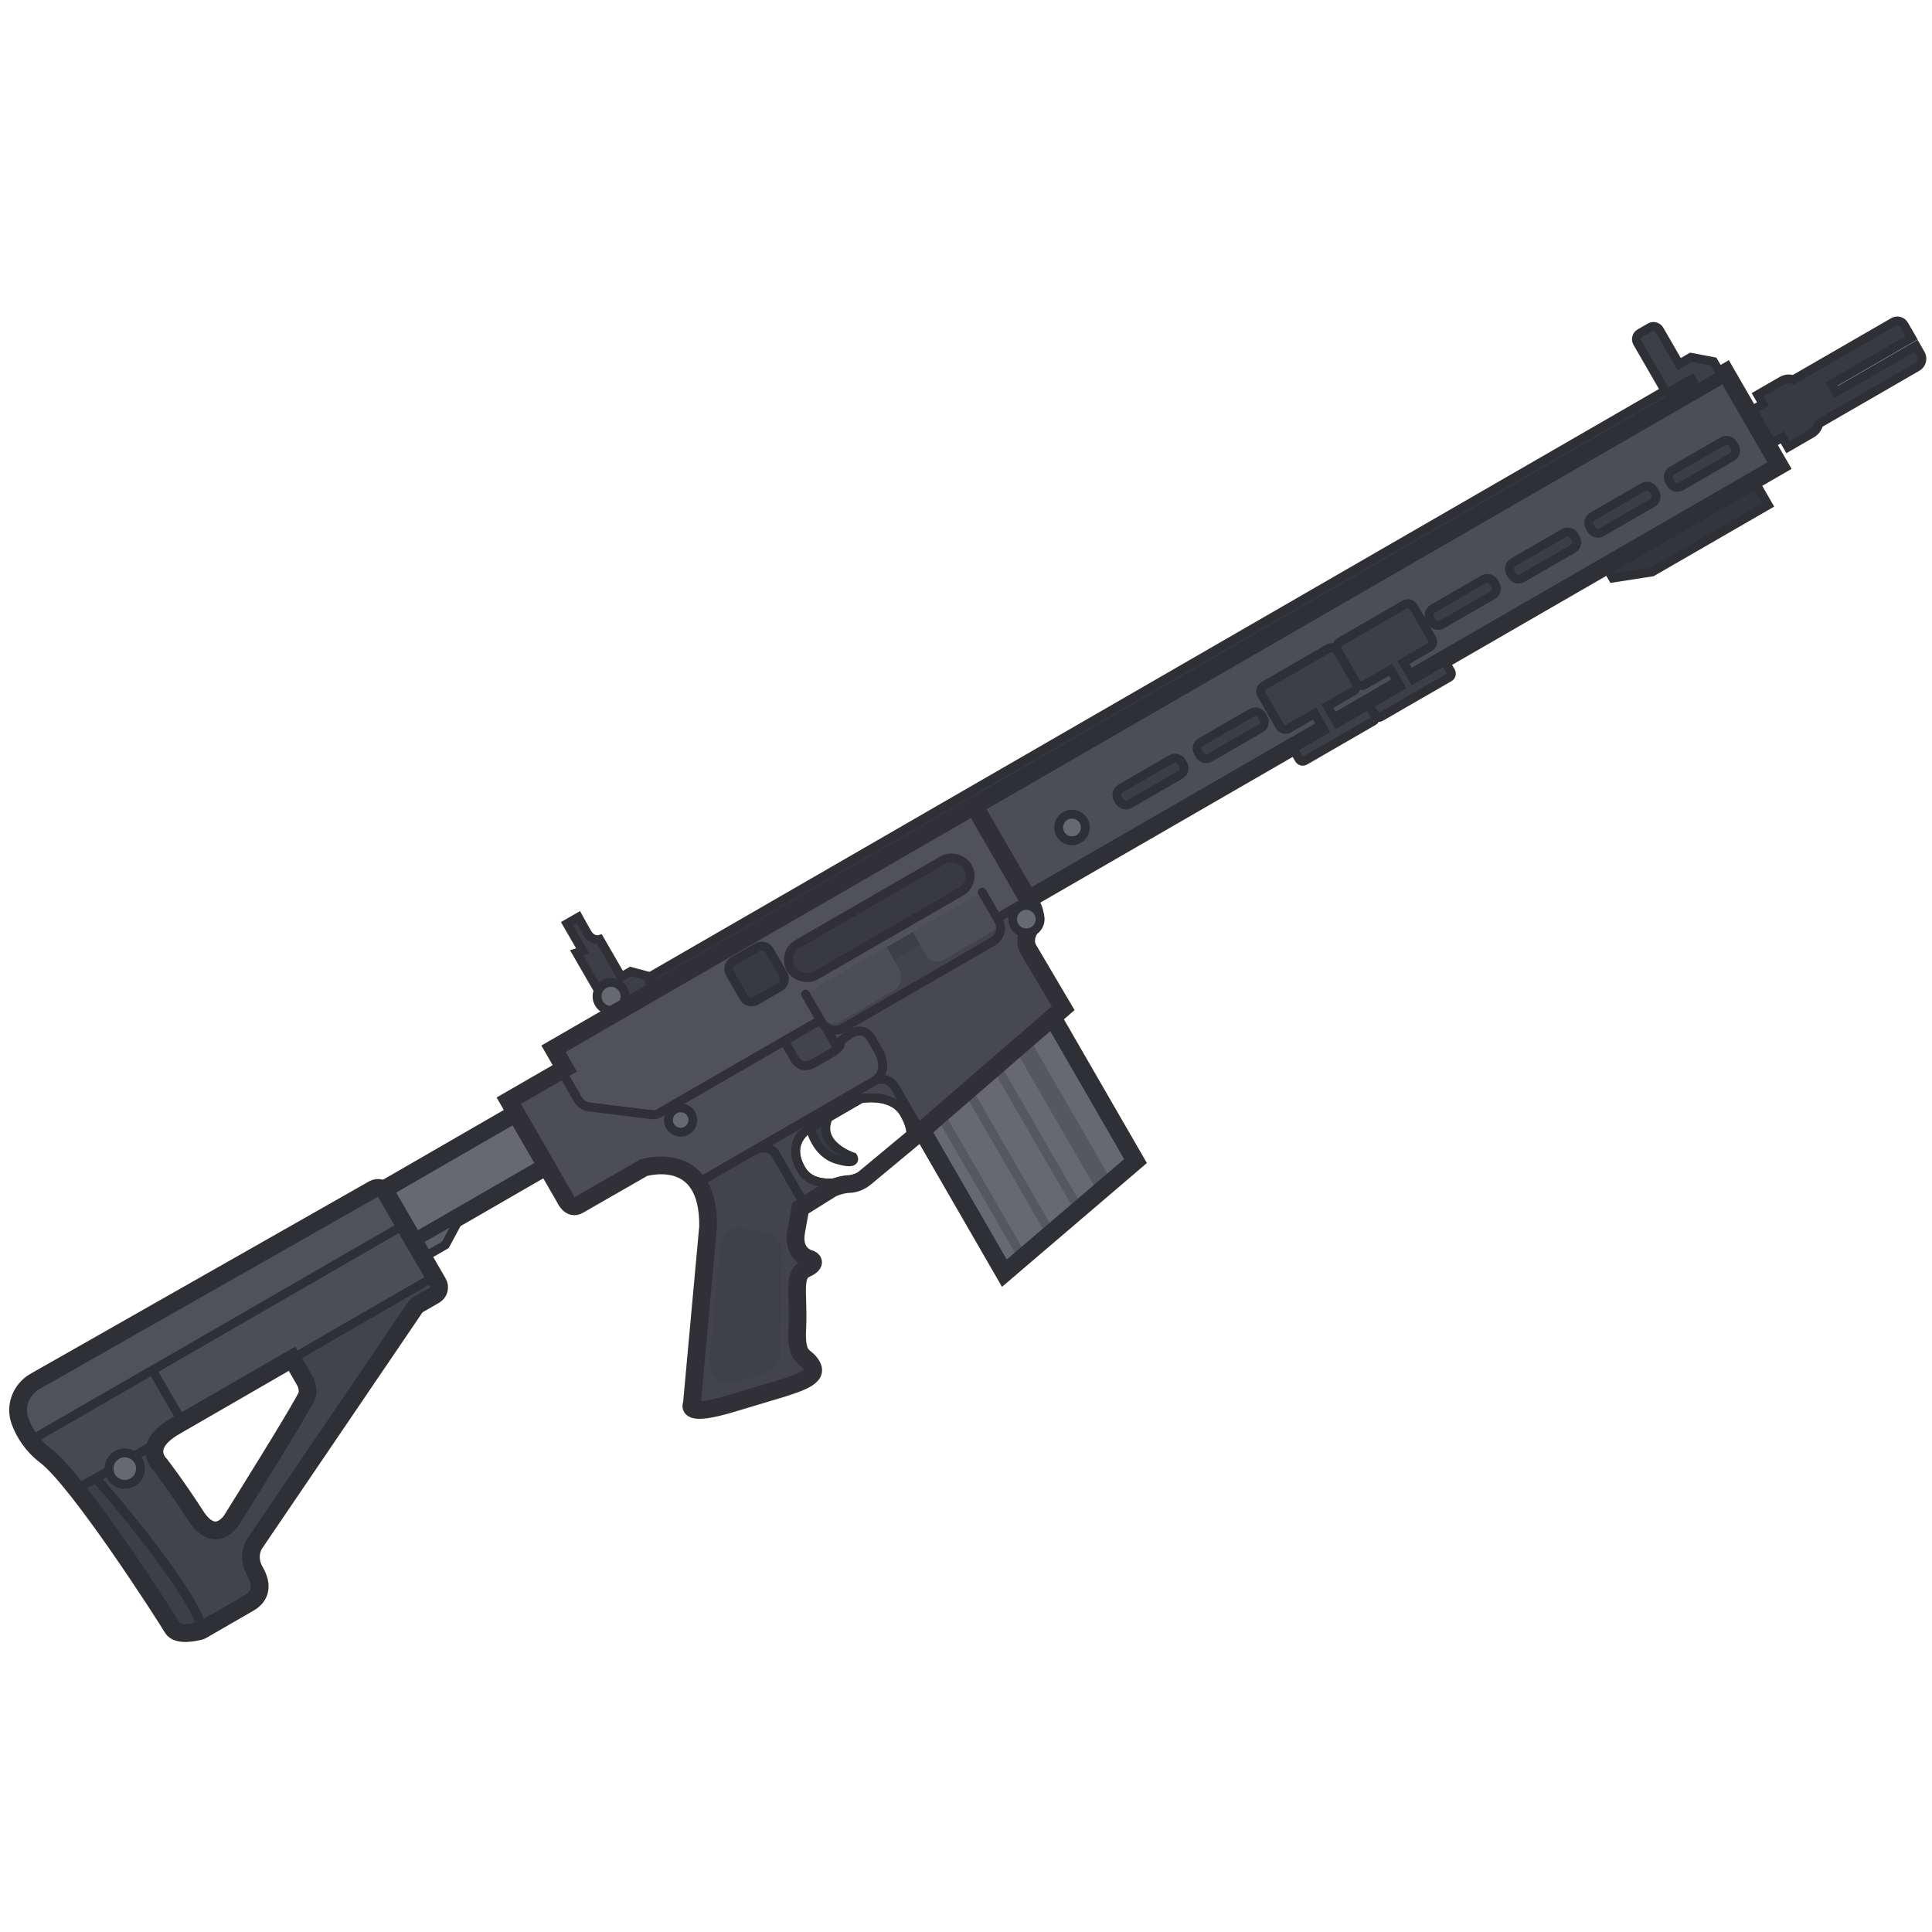 <svg width="110" height="110" viewBox="0 0 110 110" fill="none" xmlns="http://www.w3.org/2000/svg">
<g clip-path="url(#clip0_619_1189)">
<path d="M52.5 64.376L57.184 72.489L64.652 66.107L59.665 57.47L52.5 64.376Z" fill="#686873"/>
<path d="M53.317 63.589C53.32 63.595 53.323 63.601 53.326 63.607L58.01 71.72C58.018 71.734 58.028 71.747 58.038 71.759L58.425 71.429L53.764 63.355C53.739 63.312 53.703 63.279 53.661 63.257L53.317 63.589Z" fill="#575760"/>
<path d="M63.274 67.285C63.269 67.222 63.249 67.159 63.216 67.102L58.799 59.451C58.668 59.225 58.367 59.154 58.125 59.294C57.884 59.433 57.794 59.73 57.924 59.956L62.342 67.607C62.408 67.722 62.519 67.797 62.643 67.824L63.274 67.285Z" fill="#575760"/>
<path d="M56.937 60.568C56.867 60.447 56.712 60.406 56.592 60.476C56.471 60.545 56.429 60.7 56.499 60.821L61.063 68.726C61.133 68.847 61.287 68.888 61.408 68.818C61.529 68.748 61.57 68.594 61.501 68.473L56.937 60.568Z" fill="#575760"/>
<path d="M55.157 62.157C55.278 62.087 55.432 62.129 55.502 62.249L59.756 69.619C59.826 69.74 59.785 69.894 59.664 69.964C59.543 70.033 59.389 69.992 59.319 69.871L55.064 62.502C54.995 62.381 55.036 62.227 55.157 62.157Z" fill="#575760"/>
<path d="M52.5 64.376L57.184 72.489L64.652 66.107L59.665 57.47L52.5 64.376Z" stroke="#2F2F36" stroke-width="1.01" stroke-miterlimit="3.994" stroke-linecap="round"/>
<path d="M21.267 67.699L1.98 78.659C1.193 79.113 0.826 80.069 1.143 80.921C1.379 81.557 1.813 82.283 2.595 82.881C4.479 84.301 9.503 92.144 9.819 92.691C10.091 93.161 11.112 92.936 11.39 92.862C11.43 92.855 11.473 92.829 11.517 92.804L14.185 91.264C14.797 90.91 15.004 90.309 14.512 89.457C14.02 88.604 14.482 87.914 14.482 87.914L23.639 74.434C23.675 74.37 23.745 74.315 23.811 74.277L24.751 73.734C24.992 73.595 25.075 73.285 24.936 73.044L21.963 67.894C21.818 67.643 21.507 67.56 21.267 67.699ZM17.485 79.431C17.303 79.973 13.184 86.55 13.184 86.55C13.184 86.55 12.254 88.02 11.144 86.299C10.034 84.578 9.107 83.378 9.107 83.378C9.107 83.378 7.988 82.348 9.956 81.212L16.626 77.361L17.352 78.618C17.363 78.612 17.668 78.888 17.485 79.431Z" fill="#4D4D57"/>
<path d="M16.647 77.349L17.373 78.606C17.557 78.924 17.613 79.022 17.507 79.418C17.324 79.961 13.205 86.538 13.205 86.538C13.205 86.538 12.275 88.008 11.165 86.287C10.055 84.566 9.129 83.366 9.129 83.366C9.129 83.366 8.587 82.845 8.935 82.151L5.471 84.151C5.471 84.151 10.412 89.754 11.449 92.435L10.526 92.968C10.88 92.977 11.259 92.891 11.412 92.85C11.451 92.842 11.495 92.817 11.539 92.792L14.207 91.252C14.819 90.898 15.026 90.297 14.534 89.445C14.041 88.592 14.503 87.902 14.503 87.902L23.661 74.422C23.697 74.358 23.767 74.303 23.832 74.265L24.773 73.722C25.013 73.583 25.096 73.272 24.958 73.032L24.749 72.671L16.647 77.349Z" fill="#43434C" stroke="#2F2F36" stroke-width="0.505" stroke-miterlimit="3.994" stroke-linecap="round"/>
<path d="M103.146 24.682L101.801 25.459L101.479 24.901L100.659 25.375L99.561 23.472L100.381 22.999L100.078 22.474L101.445 21.685C101.658 21.561 101.901 21.546 102.112 21.62L107.805 18.333C108.024 18.207 108.289 18.287 108.409 18.495L108.838 19.238L104.278 21.871L104.537 22.319L109.086 19.693L109.351 20.152C109.502 20.415 109.414 20.742 109.152 20.894L103.554 24.126C103.509 24.354 103.364 24.556 103.146 24.682Z" fill="#393941" stroke="#2F2F36" stroke-width="0.505" stroke-miterlimit="3.994"/>
<path d="M91.428 32.236L91.82 32.913L94.067 32.564L100.671 28.751L99.699 27.067L91.428 32.236Z" fill="#34343C" stroke="#2F2F36" stroke-width="0.505" stroke-miterlimit="3.994"/>
<path d="M55.469 45.882L55.458 45.888L58.551 51.245L46.753 58.057L47.697 59.692C47.697 59.692 47.96 59.591 47.833 59.372C47.764 59.252 48.507 58.822 48.507 58.822C48.507 58.822 49.196 58.425 49.594 59.114L50.036 59.879C50.036 59.879 50.691 61.014 49.74 61.564L49.734 61.569L49.807 61.527C49.807 61.527 50.532 61.167 50.98 61.944L52.413 64.425L60.533 57.405L58.556 54.056C58.556 54.056 58.156 53.493 58.752 52.704C58.752 52.704 59.162 52.278 58.739 51.545L55.469 45.882Z" fill="#484851" stroke="#303036" stroke-width="0.505" stroke-miterlimit="3.994" stroke-linecap="round"/>
<path d="M46.118 64.152C46.118 64.152 46.395 65.64 47.644 66.012C48.894 66.384 48.569 65.872 48.569 65.872C48.569 65.872 46.366 65.161 47.212 63.521L46.992 63.14L45.775 63.842L46.118 64.152Z" fill="#393941" stroke="#2F2F36" stroke-width="0.505" stroke-miterlimit="3.994"/>
<path d="M40.315 69.837C40.329 68.665 40.087 67.876 39.723 67.351L42.786 65.582C43.738 65.032 44.132 65.665 44.132 65.665L45.837 68.618L45.569 68.786L45.328 70.135C45.087 71.484 46.157 71.697 46.157 71.697C46.157 71.697 46.611 71.902 45.862 72.247C45.345 72.485 45.363 73.096 45.392 74.08C45.405 74.52 45.421 75.034 45.391 75.624C45.328 76.908 45.585 77.12 45.864 77.351C46 77.463 46.141 77.579 46.253 77.823C46.538 78.445 45.272 78.823 43.116 79.465C42.716 79.584 42.285 79.713 41.827 79.854C38.906 80.753 39.389 79.949 39.389 79.949L40.315 69.837Z" fill="#43434C" stroke="#2F2F36" stroke-width="0.505" stroke-miterlimit="3.994" stroke-linecap="round"/>
<path d="M96.517 21.25L36.883 55.68L37.312 56.423L96.946 21.994L96.517 21.25Z" fill="#37373F" stroke="#2F2F36" stroke-width="0.505" stroke-miterlimit="3.994"/>
<path d="M31.949 60.948L32.908 62.61C33.04 62.839 33.276 62.995 33.544 63.03L37.105 63.466C37.248 63.486 37.394 63.46 37.514 63.391L58.551 51.245L55.458 45.888L31.512 59.713L32.156 60.828L31.949 60.948Z" fill="#51515C" stroke="#303036" stroke-width="0.505" stroke-miterlimit="3.994" stroke-linecap="round"/>
<path d="M98.248 21.197L55.475 45.893L58.542 51.206L101.316 26.511L98.248 21.197Z" fill="#4D4D57" stroke="#2F2F36" stroke-width="1.01" stroke-miterlimit="3.994" stroke-linecap="round"/>
<path d="M79.175 38.13L77.699 38.983C77.524 39.084 77.3 39.024 77.199 38.849L76.158 37.045C76.057 36.87 76.117 36.645 76.292 36.544L79.976 34.417C80.151 34.316 80.376 34.376 80.477 34.551L81.518 36.355C81.63 36.524 81.57 36.748 81.384 36.855L79.908 37.708L80.463 38.67L82.049 37.754C82.169 37.685 82.314 37.733 82.377 37.842L82.604 38.236C82.667 38.345 82.636 38.494 82.516 38.563L78.613 40.817C78.492 40.886 78.348 40.839 78.285 40.729L78.058 40.336C77.988 40.215 78.036 40.071 78.145 40.008L79.731 39.093L79.175 38.13Z" fill="#3E3E46"/>
<path d="M79.175 38.13L79.394 38.004L79.268 37.785L79.049 37.912L79.175 38.13ZM81.518 36.355L81.299 36.481L81.303 36.488L81.308 36.495L81.518 36.355ZM79.908 37.708L79.782 37.489L79.563 37.615L79.689 37.834L79.908 37.708ZM80.463 38.67L80.245 38.796L80.371 39.015L80.59 38.888L80.463 38.67ZM79.731 39.093L79.857 39.311L80.076 39.185L79.95 38.966L79.731 39.093ZM77.826 39.201L79.302 38.349L79.049 37.912L77.573 38.764L77.826 39.201ZM76.981 38.975C77.151 39.271 77.53 39.372 77.826 39.201L77.573 38.764C77.519 38.795 77.449 38.777 77.418 38.722L76.981 38.975ZM75.939 37.171L76.981 38.975L77.418 38.722L76.376 36.918L75.939 37.171ZM76.165 36.326C75.87 36.496 75.768 36.875 75.939 37.171L76.376 36.918C76.345 36.864 76.364 36.794 76.418 36.763L76.165 36.326ZM79.85 34.198L76.165 36.326L76.418 36.763L80.103 34.636L79.85 34.198ZM80.695 34.425C80.525 34.129 80.146 34.028 79.85 34.198L80.103 34.636C80.157 34.605 80.227 34.623 80.258 34.677L80.695 34.425ZM81.737 36.229L80.695 34.425L80.258 34.677L81.299 36.481L81.737 36.229ZM81.51 37.074C81.809 36.902 81.929 36.518 81.728 36.215L81.308 36.495C81.322 36.516 81.325 36.539 81.319 36.563C81.312 36.587 81.294 36.616 81.258 36.637L81.51 37.074ZM80.034 37.926L81.51 37.074L81.258 36.637L79.782 37.489L80.034 37.926ZM80.682 38.543L80.127 37.581L79.689 37.834L80.245 38.796L80.682 38.543ZM81.923 37.536L80.337 38.451L80.59 38.888L82.175 37.973L81.923 37.536ZM82.595 37.716C82.467 37.493 82.171 37.392 81.923 37.536L82.175 37.973C82.175 37.973 82.175 37.973 82.174 37.974C82.173 37.974 82.172 37.974 82.171 37.974C82.168 37.974 82.166 37.974 82.165 37.974C82.162 37.973 82.16 37.972 82.158 37.968L82.595 37.716ZM82.823 38.109L82.595 37.716L82.158 37.968L82.385 38.362L82.823 38.109ZM82.642 38.782C82.891 38.639 82.951 38.332 82.823 38.109L82.385 38.362C82.383 38.358 82.383 38.356 82.384 38.354C82.384 38.352 82.385 38.35 82.386 38.348C82.387 38.347 82.388 38.346 82.389 38.346C82.389 38.345 82.39 38.345 82.39 38.345L82.642 38.782ZM78.739 41.036L82.642 38.782L82.39 38.345L78.486 40.598L78.739 41.036ZM78.066 40.855C78.195 41.078 78.49 41.179 78.739 41.036L78.486 40.598C78.486 40.598 78.487 40.598 78.488 40.598C78.489 40.597 78.49 40.597 78.491 40.597C78.494 40.597 78.496 40.597 78.497 40.597C78.499 40.598 78.502 40.599 78.504 40.603L78.066 40.855ZM77.839 40.462L78.066 40.855L78.504 40.603L78.276 40.209L77.839 40.462ZM78.019 39.789C77.797 39.918 77.696 40.213 77.839 40.462L78.276 40.209C78.276 40.209 78.277 40.21 78.277 40.211C78.277 40.212 78.278 40.213 78.278 40.214C78.278 40.217 78.278 40.219 78.277 40.22C78.277 40.222 78.275 40.224 78.272 40.227L78.019 39.789ZM79.605 38.874L78.019 39.789L78.272 40.227L79.857 39.311L79.605 38.874ZM78.957 38.257L79.512 39.219L79.95 38.966L79.394 38.004L78.957 38.257Z" fill="#2F2F36"/>
<path d="M74.844 40.63L73.367 41.483C73.192 41.584 72.968 41.524 72.867 41.349L71.826 39.545C71.725 39.37 71.785 39.145 71.96 39.044L75.644 36.917C75.819 36.816 76.044 36.876 76.145 37.051L77.186 38.855C77.298 39.024 77.238 39.248 77.052 39.355L75.576 40.208L76.132 41.17L77.728 40.248C77.848 40.178 77.992 40.226 78.056 40.336L78.283 40.729C78.346 40.839 78.304 40.994 78.195 41.057L74.292 43.311C74.171 43.38 74.027 43.332 73.964 43.223L73.737 42.829C73.667 42.709 73.715 42.565 73.824 42.502L75.399 41.593L74.844 40.63Z" fill="#3E3E46" stroke="#2F2F36" stroke-width="0.505" stroke-miterlimit="3.994"/>
<path d="M67.203 44.109L64.317 45.776C64.109 45.895 63.85 45.826 63.73 45.618L63.648 45.476C63.528 45.269 63.598 45.01 63.805 44.89L66.692 43.223C66.9 43.103 67.158 43.173 67.278 43.38L67.36 43.523C67.48 43.73 67.411 43.989 67.203 44.109Z" fill="#3D3D45" stroke="#2F2F36" stroke-width="0.505" stroke-miterlimit="3.994" stroke-linecap="round"/>
<path d="M71.773 41.47L68.887 43.137C68.679 43.257 68.421 43.187 68.301 42.98L68.219 42.838C68.099 42.63 68.168 42.371 68.376 42.251L71.262 40.585C71.47 40.465 71.729 40.534 71.849 40.742L71.931 40.884C72.051 41.092 71.981 41.35 71.773 41.47Z" fill="#3D3D45" stroke="#2F2F36" stroke-width="0.505" stroke-miterlimit="3.994" stroke-linecap="round"/>
<path d="M84.987 33.883L82.1 35.55C81.893 35.67 81.634 35.601 81.514 35.393L81.426 35.24C81.306 35.032 81.375 34.773 81.583 34.654L84.469 32.987C84.677 32.867 84.936 32.936 85.056 33.144L85.138 33.286C85.264 33.505 85.195 33.764 84.987 33.883Z" fill="#3D3D45" stroke="#2F2F36" stroke-width="0.505" stroke-miterlimit="3.994" stroke-linecap="round"/>
<path d="M89.559 31.245L86.673 32.911C86.465 33.031 86.206 32.962 86.086 32.754L85.998 32.601C85.878 32.394 85.947 32.135 86.155 32.015L89.041 30.348C89.249 30.228 89.508 30.298 89.628 30.505L89.71 30.648C89.836 30.866 89.767 31.125 89.559 31.245Z" fill="#3D3D45" stroke="#2F2F36" stroke-width="0.505" stroke-miterlimit="3.994" stroke-linecap="round"/>
<path d="M94.075 28.637L91.188 30.304C90.981 30.424 90.722 30.355 90.602 30.147L90.513 29.994C90.394 29.786 90.463 29.527 90.671 29.407L93.557 27.741C93.765 27.621 94.024 27.69 94.144 27.898L94.226 28.04C94.363 28.253 94.282 28.517 94.075 28.637Z" fill="#3D3D45" stroke="#2F2F36" stroke-width="0.505" stroke-miterlimit="3.994" stroke-linecap="round"/>
<path d="M98.602 26.023L95.716 27.69C95.508 27.81 95.249 27.74 95.129 27.533L95.041 27.38C94.921 27.172 94.99 26.913 95.198 26.793L98.085 25.127C98.292 25.007 98.551 25.076 98.671 25.284L98.753 25.426C98.879 25.645 98.81 25.903 98.602 26.023Z" fill="#3D3D45" stroke="#2F2F36" stroke-width="0.505" stroke-miterlimit="3.994" stroke-linecap="round"/>
<path d="M51.767 64.985L51.629 65.105L51.318 65.344L51.784 64.956C51.778 64.968 51.772 64.977 51.767 64.985Z" fill="#45454E"/>
<path d="M52.216 64.597L51.784 64.956C51.865 64.799 52.013 64.314 51.473 63.38C50.798 62.21 49.014 62.554 49.014 62.554L45.964 64.316C45.964 64.316 44.721 65.092 45.643 66.614C46.566 68.137 49.351 66.85 49.351 66.85L51.318 65.344L49.283 67.035C49.019 67.26 48.694 67.404 48.35 67.413C47.904 67.423 47.391 67.646 47.391 67.646L45.838 68.618L44.133 65.664C44.133 65.664 43.738 65.032 42.787 65.581L49.807 61.528C49.807 61.528 50.532 61.168 50.98 61.944L52.413 64.426L52.216 64.597Z" fill="#45454E"/>
<path d="M51.318 65.344L51.629 65.105L51.767 64.985C51.772 64.977 51.778 64.968 51.784 64.956M51.318 65.344L51.784 64.956M51.318 65.344L49.351 66.85C49.351 66.85 46.566 68.137 45.643 66.614C44.721 65.092 45.964 64.316 45.964 64.316L49.014 62.554C49.014 62.554 50.798 62.21 51.473 63.38C52.013 64.314 51.865 64.799 51.784 64.956M51.318 65.344L49.283 67.035C49.019 67.26 48.694 67.404 48.35 67.413C47.904 67.423 47.391 67.646 47.391 67.646L45.838 68.618L44.133 65.664C44.133 65.664 43.738 65.032 42.787 65.581L49.807 61.528C49.807 61.528 50.532 61.168 50.98 61.944L52.413 64.426L52.216 64.597L51.784 64.956" stroke="#2F2F36" stroke-width="0.505" stroke-miterlimit="3.994" stroke-linecap="round"/>
<path d="M45.192 60.198L44.654 59.269L37.515 63.391C37.395 63.46 37.249 63.486 37.107 63.466L33.545 63.029C33.278 62.995 33.042 62.839 32.909 62.61L31.95 60.948L28.965 62.671L32.159 68.204C32.159 68.204 32.444 68.899 32.936 68.615C33.428 68.331 36.649 66.486 36.649 66.486C36.649 66.486 38.686 65.853 39.725 67.349L49.735 61.57C50.687 61.02 50.037 59.879 50.037 59.879L49.595 59.114C49.198 58.425 48.509 58.823 48.509 58.823C48.509 58.823 47.765 59.252 47.835 59.372C47.961 59.591 47.382 59.925 47.382 59.925L46.332 60.531C45.534 60.992 45.192 60.198 45.192 60.198Z" fill="#4D4D57" stroke="#303036" stroke-width="0.505" stroke-miterlimit="3.994" stroke-linecap="round"/>
<path d="M43.291 70.085L42.092 69.903C42.092 69.903 41.211 69.843 41.047 70.871C40.876 71.888 40.393 77.415 40.393 77.415C40.393 77.415 40.172 78.93 41.808 78.653C43.309 78.399 43.913 78.007 43.913 78.007C43.913 78.007 44.417 77.818 44.446 76.985L44.491 70.952C44.491 70.952 44.433 70.291 43.291 70.085Z" fill="#40404A"/>
<path d="M39.1 64.37C39.433 64.178 39.546 63.754 39.355 63.422C39.163 63.09 38.738 62.976 38.406 63.167C38.074 63.359 37.96 63.784 38.152 64.116C38.344 64.448 38.768 64.562 39.1 64.37Z" fill="#686873" stroke="#2F2F36" stroke-width="0.505" stroke-miterlimit="3.994" stroke-linecap="round"/>
<path d="M29.375 63.382L21.863 67.719L23.605 70.736L31.117 66.4L29.375 63.382Z" fill="#686873" stroke="#2F2F36" stroke-width="1.01" stroke-miterlimit="3.994" stroke-linecap="round"/>
<path d="M23.885 71.727L25.361 70.875L26.246 69.226L23.393 70.874L23.885 71.727Z" fill="#5E5E68" stroke="#2F2F36" stroke-width="0.505" stroke-miterlimit="3.994" stroke-linecap="round"/>
<path d="M96.317 21.585L95.235 22.21C95.049 22.317 94.808 22.252 94.7 22.066L93.223 19.508C93.116 19.322 93.18 19.081 93.366 18.973L93.946 18.639C94.132 18.531 94.373 18.596 94.48 18.782L95.604 20.728L96.271 20.343L97.564 20.588L98 21.342L96.633 22.131L96.317 21.585Z" fill="#3E3E47" stroke="#2F2F36" stroke-width="0.505" stroke-miterlimit="3.994"/>
<path d="M61.413 47.77C61.776 47.561 61.9 47.098 61.691 46.735C61.482 46.373 61.018 46.249 60.656 46.458C60.294 46.667 60.17 47.131 60.379 47.493C60.588 47.855 61.051 47.979 61.413 47.77Z" fill="#686873" stroke="#2F2F36" stroke-width="0.505" stroke-miterlimit="3.994" stroke-linecap="round"/>
<path d="M32.829 54.245L34.874 57.787L37.29 56.392L36.804 55.55L35.907 55.31L35.372 55.619L34.141 53.487C34.141 53.487 33.719 53.614 33.434 53.122C33.15 52.63 32.928 52.219 32.928 52.219L32.283 52.592L33.173 54.133L32.829 54.245Z" fill="#3E3E47" stroke="#303036" stroke-width="0.505" stroke-miterlimit="3.994"/>
<path d="M35.187 57.417C35.568 57.198 35.698 56.711 35.478 56.331C35.259 55.95 34.772 55.82 34.392 56.04C34.011 56.259 33.881 56.746 34.101 57.126C34.321 57.507 34.807 57.637 35.187 57.417Z" fill="#686873" stroke="#2F2F36" stroke-width="0.505" stroke-miterlimit="3.994" stroke-linecap="round"/>
<path d="M44.407 56.191L43.052 56.974C42.802 57.118 42.488 57.033 42.344 56.784L41.562 55.429C41.418 55.18 41.502 54.865 41.751 54.721L43.107 53.939C43.356 53.795 43.67 53.879 43.814 54.129L44.597 55.484C44.73 55.739 44.646 56.053 44.407 56.191Z" fill="#393941" stroke="#2F2F36" stroke-width="0.505" stroke-miterlimit="3.994"/>
<path d="M23.023 69.731L1.74 82.019C1.464 81.65 1.273 81.272 1.143 80.921C0.826 80.069 1.193 79.113 1.98 78.659L21.267 67.699C21.507 67.56 21.818 67.643 21.963 67.894L23.023 69.731Z" fill="#51515C" stroke="#2F2F36" stroke-width="0.505" stroke-miterlimit="3.994" stroke-linecap="round"/>
<path d="M4.361 84.791L8.914 82.163C9.066 81.87 9.378 81.545 9.957 81.211L10.383 80.965L8.679 78.013L1.74 82.019C1.964 82.319 2.245 82.612 2.596 82.88C3.043 83.217 3.666 83.915 4.361 84.791Z" fill="#484851" stroke="#2F2F37" stroke-width="0.505" stroke-miterlimit="3.994" stroke-linecap="round"/>
<path d="M7.552 84.393C7.98 84.146 8.127 83.598 7.88 83.169C7.632 82.74 7.084 82.593 6.655 82.841C6.226 83.088 6.08 83.637 6.327 84.065C6.575 84.494 7.123 84.641 7.552 84.393Z" fill="#686873" stroke="#2F2F36" stroke-width="0.505" stroke-miterlimit="3.994" stroke-linecap="round"/>
<path d="M10.505 92.981L11.428 92.448C10.391 89.767 5.45 84.164 5.45 84.164L4.361 84.793C6.598 87.612 9.579 92.275 9.82 92.692C9.942 92.903 10.215 92.974 10.505 92.981Z" fill="#3E3E46" stroke="#2F2F36" stroke-width="0.505" stroke-miterlimit="3.994" stroke-linecap="round"/>
<path d="M32.157 60.828L31.513 59.713L55.469 45.882L58.739 51.545C59.162 52.278 58.752 52.704 58.752 52.704C58.156 53.493 58.556 54.056 58.556 54.056L60.533 57.405L52.269 64.553L51.784 64.955L51.318 65.343L49.284 67.034C49.02 67.259 48.695 67.403 48.351 67.413C47.904 67.422 47.392 67.646 47.392 67.646L45.571 68.784L45.329 70.134C45.088 71.483 46.158 71.696 46.158 71.696C46.158 71.696 46.612 71.901 45.863 72.245C45.346 72.484 45.364 73.095 45.394 74.079C45.407 74.519 45.422 75.033 45.393 75.622C45.329 76.907 45.586 77.119 45.866 77.35C46.001 77.462 46.142 77.578 46.255 77.822C46.563 78.492 45.274 78.821 43.118 79.464L43.117 79.464C42.717 79.583 42.286 79.711 41.829 79.852C38.907 80.752 39.391 79.948 39.391 79.948L40.317 69.835C40.369 65.33 36.648 66.486 36.648 66.486C36.648 66.486 33.428 68.331 32.935 68.615C32.443 68.899 32.158 68.204 32.158 68.204L28.964 62.671L32.157 60.828Z" stroke="#303036" stroke-width="1.01" stroke-miterlimit="3.994" stroke-linecap="round"/>
<path d="M51.783 64.956C51.864 64.799 52.012 64.314 51.472 63.38C50.797 62.21 49.013 62.554 49.013 62.554L45.963 64.316C45.963 64.316 44.72 65.092 45.642 66.614C46.565 68.137 49.35 66.85 49.35 66.85L51.317 65.344L51.783 64.956Z" stroke="#303036" stroke-width="0.505" stroke-miterlimit="3.994" stroke-linecap="round"/>
<path d="M58.828 53.011C59.202 52.795 59.331 52.316 59.114 51.942C58.898 51.568 58.419 51.439 58.045 51.656C57.671 51.872 57.542 52.35 57.759 52.725C57.975 53.099 58.453 53.227 58.828 53.011Z" fill="#686873" stroke="#2F2F36" stroke-width="0.505" stroke-miterlimit="3.994" stroke-linecap="round"/>
<path d="M47.674 59.65C47.537 59.78 47.381 59.925 47.381 59.925L46.332 60.531C45.533 60.992 45.192 60.198 45.192 60.198L44.655 59.269L46.755 58.057L47.674 59.65Z" fill="#43434C" stroke="#303036" stroke-width="0.505"/>
<rect x="44.508" y="54.266" width="11.627" height="2.071" rx="1.035" transform="rotate(-30 44.508 54.266)" fill="#393941" stroke="#303036" stroke-width="0.505"/>
<path d="M45.863 56.603L46.791 58.21C47.035 58.633 47.575 58.778 47.998 58.534L56.526 53.61C56.949 53.366 57.094 52.825 56.85 52.403L55.922 50.795" fill="#43434C"/>
<path d="M51.977 53.073L50.49 53.932L50.906 54.653L52.393 53.795L51.977 53.073Z" fill="#3E3E46"/>
<path d="M50.489 53.935L46.028 56.511L46.854 57.943C47.044 58.271 47.458 58.382 47.786 58.192L50.836 56.431C51.285 56.172 51.442 55.586 51.183 55.138L50.489 53.935Z" fill="#4D4D57"/>
<path d="M55.812 50.859L51.974 53.075L52.751 54.419C52.94 54.747 53.354 54.858 53.682 54.669L56.438 53.078C56.711 52.92 56.803 52.575 56.646 52.302L55.812 50.859Z" fill="#4D4D57"/>
<path d="M45.863 56.603L46.791 58.21C47.035 58.633 47.575 58.778 47.998 58.534L56.526 53.61C56.949 53.366 57.094 52.825 56.85 52.403L55.922 50.795" stroke="#303036" stroke-width="0.505" stroke-miterlimit="3.994" stroke-linecap="round"/>
<path d="M21.267 67.699L1.98 78.659C1.193 79.113 0.826 80.069 1.143 80.921C1.379 81.557 1.813 82.283 2.595 82.881C4.479 84.301 9.503 92.144 9.819 92.691C10.091 93.161 11.112 92.936 11.39 92.862C11.43 92.855 11.473 92.829 11.517 92.804L14.185 91.264C14.797 90.91 15.004 90.309 14.512 89.457C14.02 88.604 14.482 87.914 14.482 87.914L23.639 74.434C23.675 74.37 23.745 74.315 23.811 74.277L24.751 73.734C24.992 73.595 25.075 73.285 24.936 73.044L21.963 67.894C21.818 67.643 21.507 67.56 21.267 67.699ZM17.485 79.431C17.303 79.973 13.184 86.55 13.184 86.55C13.184 86.55 12.254 88.02 11.144 86.299C10.034 84.578 9.107 83.378 9.107 83.378C9.107 83.378 7.988 82.348 9.956 81.212L16.626 77.361L17.352 78.618C17.512 78.896 17.55 79.238 17.485 79.431Z" stroke="#2F2F36" stroke-width="1.01" stroke-miterlimit="3.994" stroke-linecap="round"/>
</g>
<defs>
<clipPath id="clip0_619_1189">
<rect width="110" height="110" fill="white"/>
</clipPath>
</defs>
</svg>
